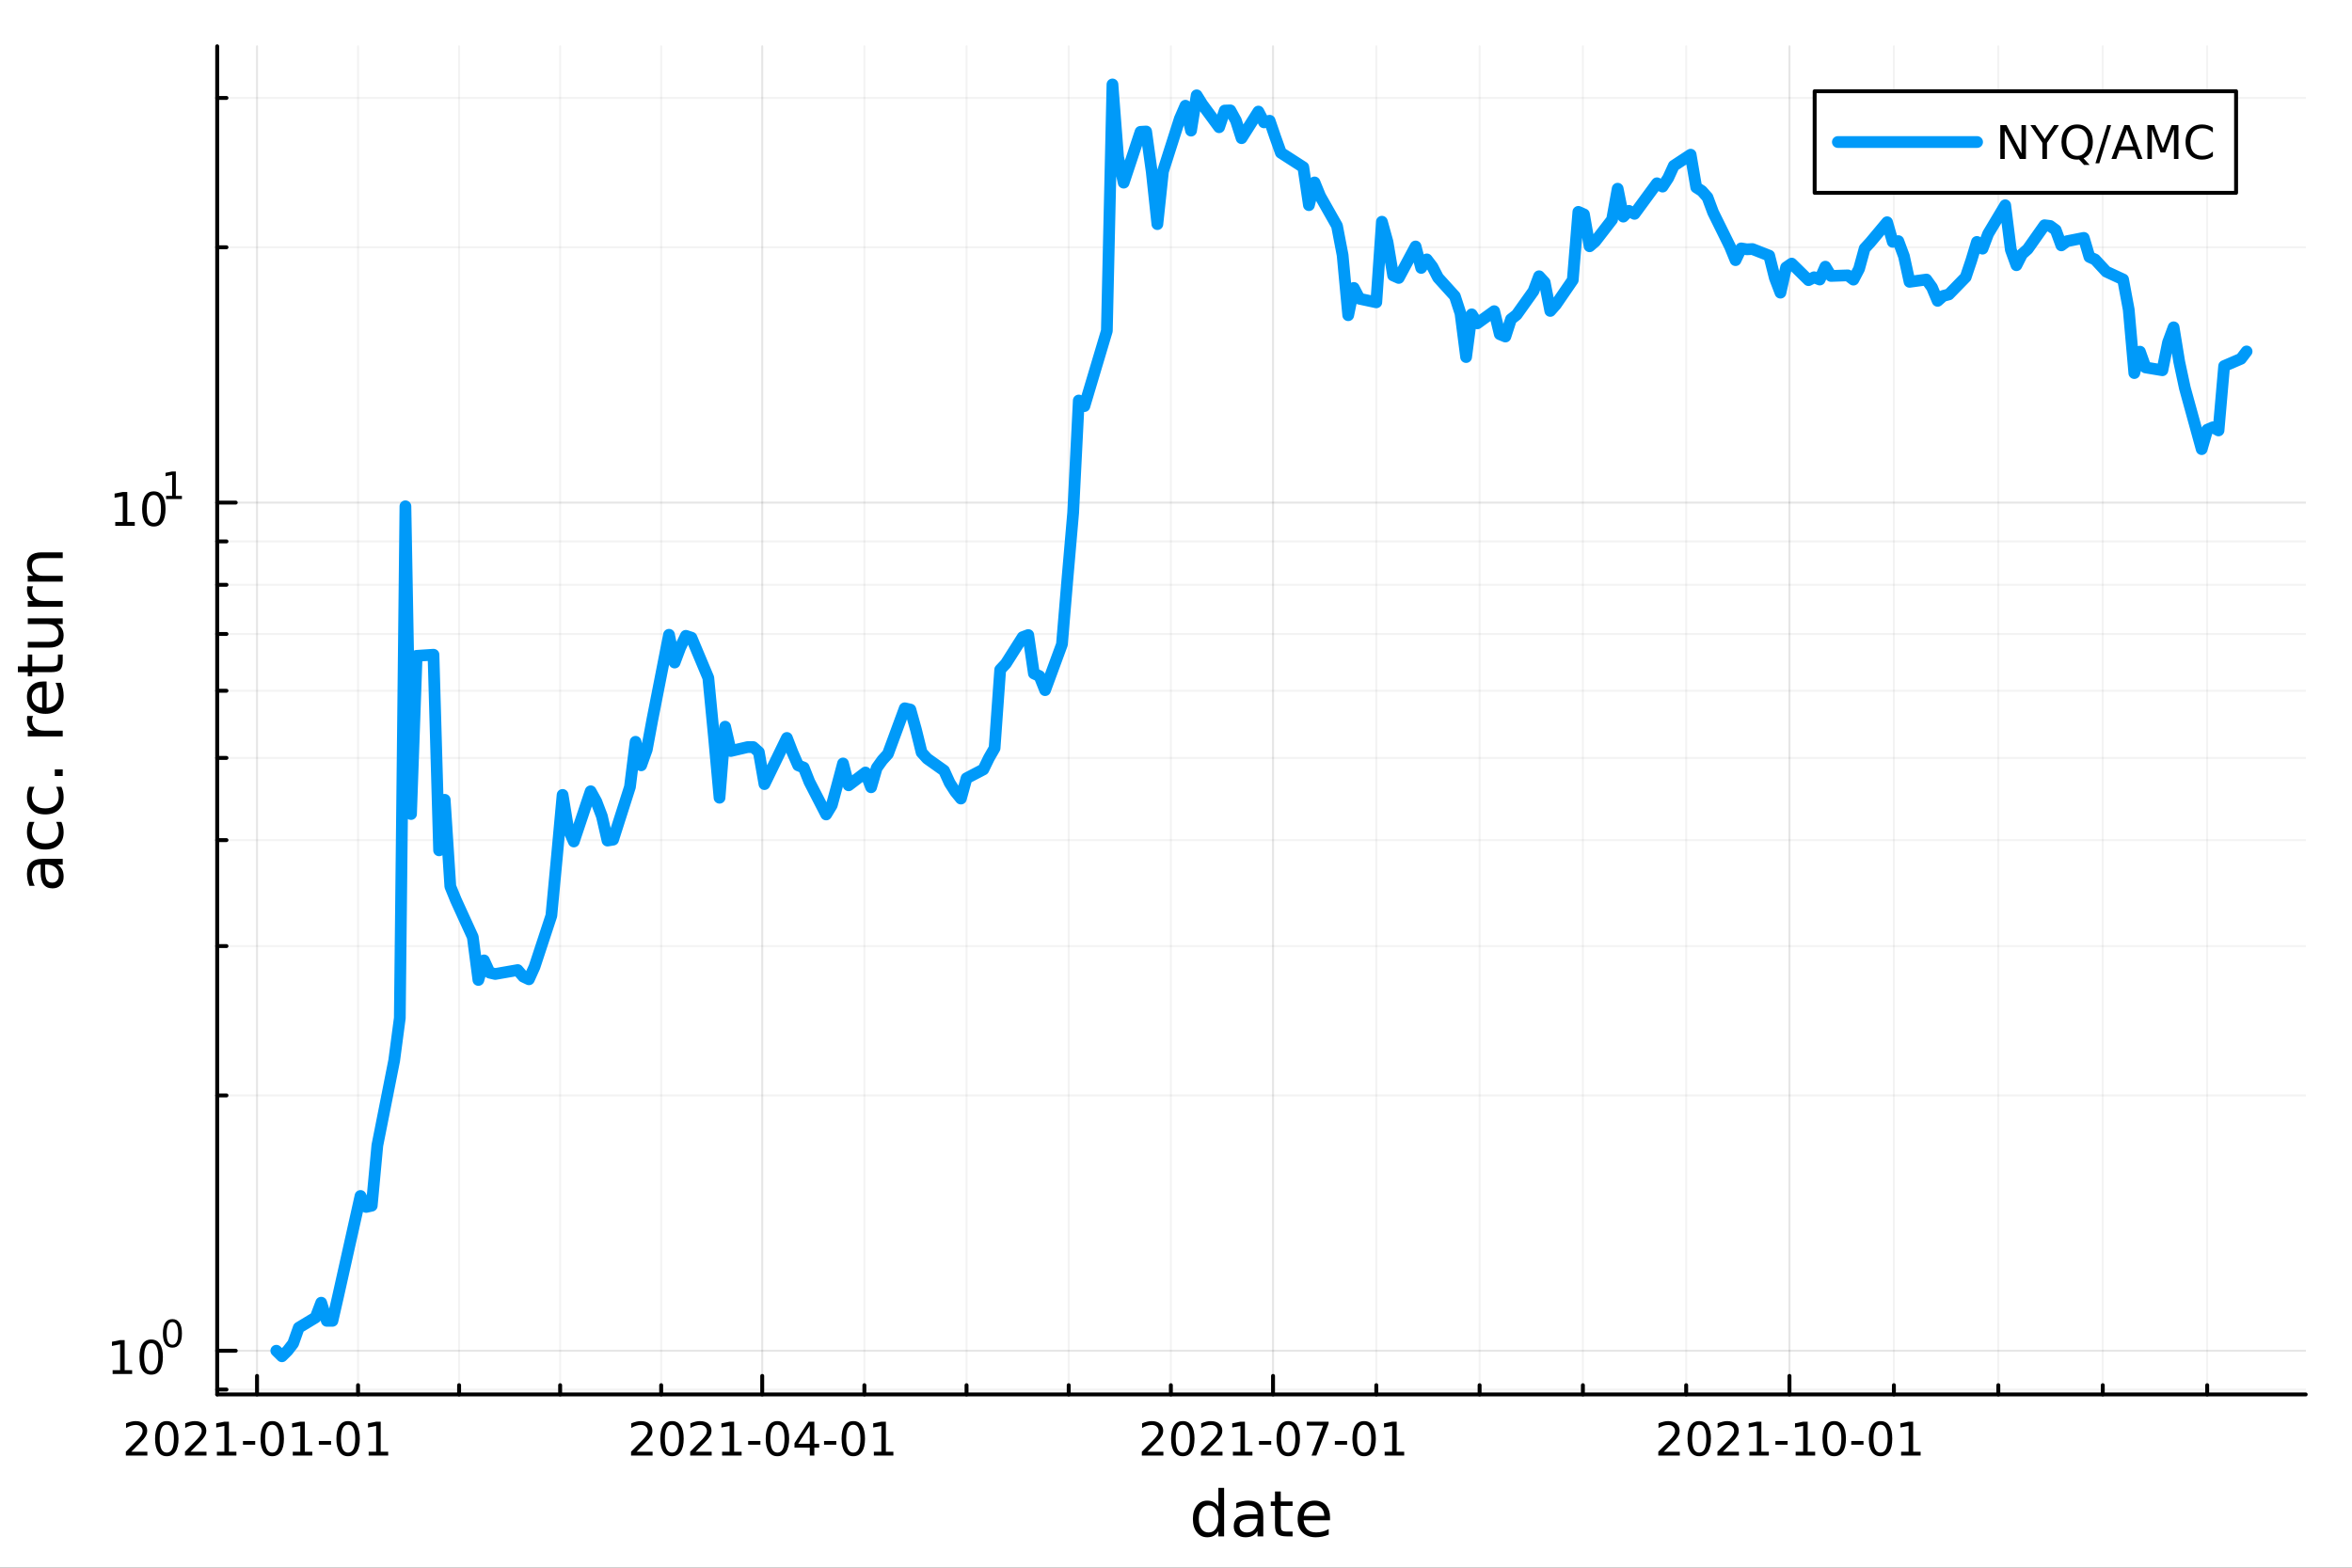 <?xml version="1.0" encoding="utf-8"?>
<svg xmlns="http://www.w3.org/2000/svg" xmlns:xlink="http://www.w3.org/1999/xlink" width="600" height="400" viewBox="0 0 2400 1600">
<rect x="0" y="0" width="2400" height="1600" fill="#333333" stroke="none"/>
<defs>
  <clipPath id="clip150">
    <rect x="0" y="0" width="2400" height="1600"/>
  </clipPath>
</defs>
<path clip-path="url(#clip150)" d="M0 1600 L2400 1600 L2400 0 L0 0  Z" fill="#ffffff" fill-rule="evenodd" fill-opacity="1"/>
<defs>
  <clipPath id="clip151">
    <rect x="480" y="0" width="1681" height="1600"/>
  </clipPath>
</defs>
<path clip-path="url(#clip150)" d="M221.637 1423.18 L2352.76 1423.18 L2352.76 47.244 L221.637 47.244  Z" fill="#ffffff" fill-rule="evenodd" fill-opacity="1"/>
<defs>
  <clipPath id="clip152">
    <rect x="221" y="47" width="2132" height="1377"/>
  </clipPath>
</defs>
<polyline clip-path="url(#clip152)" style="stroke:#000000; stroke-linecap:round; stroke-linejoin:round; stroke-width:2; stroke-opacity:0.1; fill:none" points="262.262,1423.18 262.262,47.244 "/>
<polyline clip-path="url(#clip152)" style="stroke:#000000; stroke-linecap:round; stroke-linejoin:round; stroke-width:2; stroke-opacity:0.1; fill:none" points="777.772,1423.18 777.772,47.244 "/>
<polyline clip-path="url(#clip152)" style="stroke:#000000; stroke-linecap:round; stroke-linejoin:round; stroke-width:2; stroke-opacity:0.1; fill:none" points="1299.01,1423.18 1299.01,47.244 "/>
<polyline clip-path="url(#clip152)" style="stroke:#000000; stroke-linecap:round; stroke-linejoin:round; stroke-width:2; stroke-opacity:0.1; fill:none" points="1825.98,1423.18 1825.98,47.244 "/>
<polyline clip-path="url(#clip152)" style="stroke:#000000; stroke-linecap:round; stroke-linejoin:round; stroke-width:2; stroke-opacity:0.05; fill:none" points="365.364,1423.18 365.364,47.244 "/>
<polyline clip-path="url(#clip152)" style="stroke:#000000; stroke-linecap:round; stroke-linejoin:round; stroke-width:2; stroke-opacity:0.05; fill:none" points="468.466,1423.18 468.466,47.244 "/>
<polyline clip-path="url(#clip152)" style="stroke:#000000; stroke-linecap:round; stroke-linejoin:round; stroke-width:2; stroke-opacity:0.05; fill:none" points="571.568,1423.18 571.568,47.244 "/>
<polyline clip-path="url(#clip152)" style="stroke:#000000; stroke-linecap:round; stroke-linejoin:round; stroke-width:2; stroke-opacity:0.05; fill:none" points="674.67,1423.18 674.67,47.244 "/>
<polyline clip-path="url(#clip152)" style="stroke:#000000; stroke-linecap:round; stroke-linejoin:round; stroke-width:2; stroke-opacity:0.05; fill:none" points="882.02,1423.18 882.02,47.244 "/>
<polyline clip-path="url(#clip152)" style="stroke:#000000; stroke-linecap:round; stroke-linejoin:round; stroke-width:2; stroke-opacity:0.05; fill:none" points="986.267,1423.18 986.267,47.244 "/>
<polyline clip-path="url(#clip152)" style="stroke:#000000; stroke-linecap:round; stroke-linejoin:round; stroke-width:2; stroke-opacity:0.05; fill:none" points="1090.52,1423.18 1090.52,47.244 "/>
<polyline clip-path="url(#clip152)" style="stroke:#000000; stroke-linecap:round; stroke-linejoin:round; stroke-width:2; stroke-opacity:0.05; fill:none" points="1194.76,1423.18 1194.76,47.244 "/>
<polyline clip-path="url(#clip152)" style="stroke:#000000; stroke-linecap:round; stroke-linejoin:round; stroke-width:2; stroke-opacity:0.05; fill:none" points="1404.4,1423.18 1404.4,47.244 "/>
<polyline clip-path="url(#clip152)" style="stroke:#000000; stroke-linecap:round; stroke-linejoin:round; stroke-width:2; stroke-opacity:0.05; fill:none" points="1509.8,1423.18 1509.8,47.244 "/>
<polyline clip-path="url(#clip152)" style="stroke:#000000; stroke-linecap:round; stroke-linejoin:round; stroke-width:2; stroke-opacity:0.05; fill:none" points="1615.19,1423.18 1615.19,47.244 "/>
<polyline clip-path="url(#clip152)" style="stroke:#000000; stroke-linecap:round; stroke-linejoin:round; stroke-width:2; stroke-opacity:0.05; fill:none" points="1720.58,1423.18 1720.58,47.244 "/>
<polyline clip-path="url(#clip152)" style="stroke:#000000; stroke-linecap:round; stroke-linejoin:round; stroke-width:2; stroke-opacity:0.05; fill:none" points="1932.54,1423.18 1932.54,47.244 "/>
<polyline clip-path="url(#clip152)" style="stroke:#000000; stroke-linecap:round; stroke-linejoin:round; stroke-width:2; stroke-opacity:0.05; fill:none" points="2039.1,1423.18 2039.1,47.244 "/>
<polyline clip-path="url(#clip152)" style="stroke:#000000; stroke-linecap:round; stroke-linejoin:round; stroke-width:2; stroke-opacity:0.05; fill:none" points="2145.67,1423.18 2145.67,47.244 "/>
<polyline clip-path="url(#clip152)" style="stroke:#000000; stroke-linecap:round; stroke-linejoin:round; stroke-width:2; stroke-opacity:0.05; fill:none" points="2252.23,1423.18 2252.23,47.244 "/>
<polyline clip-path="url(#clip150)" style="stroke:#000000; stroke-linecap:round; stroke-linejoin:round; stroke-width:4; stroke-opacity:1; fill:none" points="221.637,1423.18 2352.76,1423.18 "/>
<polyline clip-path="url(#clip150)" style="stroke:#000000; stroke-linecap:round; stroke-linejoin:round; stroke-width:4; stroke-opacity:1; fill:none" points="262.262,1423.18 262.262,1404.28 "/>
<polyline clip-path="url(#clip150)" style="stroke:#000000; stroke-linecap:round; stroke-linejoin:round; stroke-width:4; stroke-opacity:1; fill:none" points="777.772,1423.18 777.772,1404.28 "/>
<polyline clip-path="url(#clip150)" style="stroke:#000000; stroke-linecap:round; stroke-linejoin:round; stroke-width:4; stroke-opacity:1; fill:none" points="1299.01,1423.18 1299.01,1404.28 "/>
<polyline clip-path="url(#clip150)" style="stroke:#000000; stroke-linecap:round; stroke-linejoin:round; stroke-width:4; stroke-opacity:1; fill:none" points="1825.98,1423.18 1825.98,1404.28 "/>
<polyline clip-path="url(#clip150)" style="stroke:#000000; stroke-linecap:round; stroke-linejoin:round; stroke-width:4; stroke-opacity:1; fill:none" points="365.364,1423.18 365.364,1413.73 "/>
<polyline clip-path="url(#clip150)" style="stroke:#000000; stroke-linecap:round; stroke-linejoin:round; stroke-width:4; stroke-opacity:1; fill:none" points="468.466,1423.18 468.466,1413.73 "/>
<polyline clip-path="url(#clip150)" style="stroke:#000000; stroke-linecap:round; stroke-linejoin:round; stroke-width:4; stroke-opacity:1; fill:none" points="571.568,1423.18 571.568,1413.73 "/>
<polyline clip-path="url(#clip150)" style="stroke:#000000; stroke-linecap:round; stroke-linejoin:round; stroke-width:4; stroke-opacity:1; fill:none" points="674.67,1423.18 674.67,1413.73 "/>
<polyline clip-path="url(#clip150)" style="stroke:#000000; stroke-linecap:round; stroke-linejoin:round; stroke-width:4; stroke-opacity:1; fill:none" points="882.02,1423.18 882.02,1413.73 "/>
<polyline clip-path="url(#clip150)" style="stroke:#000000; stroke-linecap:round; stroke-linejoin:round; stroke-width:4; stroke-opacity:1; fill:none" points="986.267,1423.18 986.267,1413.73 "/>
<polyline clip-path="url(#clip150)" style="stroke:#000000; stroke-linecap:round; stroke-linejoin:round; stroke-width:4; stroke-opacity:1; fill:none" points="1090.52,1423.18 1090.52,1413.73 "/>
<polyline clip-path="url(#clip150)" style="stroke:#000000; stroke-linecap:round; stroke-linejoin:round; stroke-width:4; stroke-opacity:1; fill:none" points="1194.76,1423.18 1194.76,1413.73 "/>
<polyline clip-path="url(#clip150)" style="stroke:#000000; stroke-linecap:round; stroke-linejoin:round; stroke-width:4; stroke-opacity:1; fill:none" points="1404.4,1423.18 1404.4,1413.73 "/>
<polyline clip-path="url(#clip150)" style="stroke:#000000; stroke-linecap:round; stroke-linejoin:round; stroke-width:4; stroke-opacity:1; fill:none" points="1509.8,1423.18 1509.8,1413.73 "/>
<polyline clip-path="url(#clip150)" style="stroke:#000000; stroke-linecap:round; stroke-linejoin:round; stroke-width:4; stroke-opacity:1; fill:none" points="1615.19,1423.18 1615.19,1413.73 "/>
<polyline clip-path="url(#clip150)" style="stroke:#000000; stroke-linecap:round; stroke-linejoin:round; stroke-width:4; stroke-opacity:1; fill:none" points="1720.58,1423.18 1720.58,1413.73 "/>
<polyline clip-path="url(#clip150)" style="stroke:#000000; stroke-linecap:round; stroke-linejoin:round; stroke-width:4; stroke-opacity:1; fill:none" points="1932.54,1423.18 1932.54,1413.73 "/>
<polyline clip-path="url(#clip150)" style="stroke:#000000; stroke-linecap:round; stroke-linejoin:round; stroke-width:4; stroke-opacity:1; fill:none" points="2039.1,1423.18 2039.1,1413.73 "/>
<polyline clip-path="url(#clip150)" style="stroke:#000000; stroke-linecap:round; stroke-linejoin:round; stroke-width:4; stroke-opacity:1; fill:none" points="2145.67,1423.18 2145.67,1413.73 "/>
<polyline clip-path="url(#clip150)" style="stroke:#000000; stroke-linecap:round; stroke-linejoin:round; stroke-width:4; stroke-opacity:1; fill:none" points="2252.23,1423.18 2252.23,1413.73 "/>
<path clip-path="url(#clip150)" d="M134.057 1481.64 L150.376 1481.64 L150.376 1485.58 L128.432 1485.58 L128.432 1481.64 Q131.094 1478.89 135.677 1474.26 Q140.284 1469.61 141.464 1468.27 Q143.71 1465.74 144.589 1464.01 Q145.492 1462.25 145.492 1460.56 Q145.492 1457.8 143.548 1456.07 Q141.626 1454.33 138.524 1454.33 Q136.325 1454.33 133.872 1455.09 Q131.441 1455.86 128.663 1457.41 L128.663 1452.69 Q131.487 1451.55 133.941 1450.97 Q136.395 1450.39 138.432 1450.39 Q143.802 1450.39 146.997 1453.08 Q150.191 1455.77 150.191 1460.26 Q150.191 1462.39 149.381 1464.31 Q148.594 1466.2 146.487 1468.8 Q145.909 1469.47 142.807 1472.69 Q139.705 1475.88 134.057 1481.64 Z" fill="#000000" fill-rule="nonzero" fill-opacity="1" /><path clip-path="url(#clip150)" d="M170.191 1454.1 Q166.58 1454.1 164.751 1457.66 Q162.946 1461.2 162.946 1468.33 Q162.946 1475.44 164.751 1479.01 Q166.58 1482.55 170.191 1482.55 Q173.825 1482.55 175.631 1479.01 Q177.459 1475.44 177.459 1468.33 Q177.459 1461.2 175.631 1457.66 Q173.825 1454.1 170.191 1454.1 M170.191 1450.39 Q176.001 1450.39 179.057 1455 Q182.135 1459.58 182.135 1468.33 Q182.135 1477.06 179.057 1481.67 Q176.001 1486.25 170.191 1486.25 Q164.381 1486.25 161.302 1481.67 Q158.247 1477.06 158.247 1468.33 Q158.247 1459.58 161.302 1455 Q164.381 1450.39 170.191 1450.39 Z" fill="#000000" fill-rule="nonzero" fill-opacity="1" /><path clip-path="url(#clip150)" d="M194.381 1481.64 L210.7 1481.64 L210.7 1485.58 L188.756 1485.58 L188.756 1481.64 Q191.418 1478.89 196.001 1474.26 Q200.607 1469.61 201.788 1468.27 Q204.033 1465.74 204.913 1464.01 Q205.816 1462.25 205.816 1460.56 Q205.816 1457.8 203.871 1456.07 Q201.95 1454.33 198.848 1454.33 Q196.649 1454.33 194.195 1455.09 Q191.765 1455.86 188.987 1457.41 L188.987 1452.69 Q191.811 1451.55 194.265 1450.97 Q196.719 1450.39 198.756 1450.39 Q204.126 1450.39 207.32 1453.08 Q210.515 1455.77 210.515 1460.26 Q210.515 1462.39 209.705 1464.31 Q208.918 1466.2 206.811 1468.8 Q206.232 1469.47 203.131 1472.69 Q200.029 1475.88 194.381 1481.64 Z" fill="#000000" fill-rule="nonzero" fill-opacity="1" /><path clip-path="url(#clip150)" d="M221.325 1481.64 L228.964 1481.64 L228.964 1455.28 L220.654 1456.95 L220.654 1452.69 L228.917 1451.02 L233.593 1451.02 L233.593 1481.64 L241.232 1481.64 L241.232 1485.58 L221.325 1485.58 L221.325 1481.64 Z" fill="#000000" fill-rule="nonzero" fill-opacity="1" /><path clip-path="url(#clip150)" d="M247.922 1470.7 L260.399 1470.7 L260.399 1474.49 L247.922 1474.49 L247.922 1470.7 Z" fill="#000000" fill-rule="nonzero" fill-opacity="1" /><path clip-path="url(#clip150)" d="M277.783 1454.1 Q274.172 1454.1 272.343 1457.66 Q270.538 1461.2 270.538 1468.33 Q270.538 1475.44 272.343 1479.01 Q274.172 1482.55 277.783 1482.55 Q281.417 1482.55 283.223 1479.01 Q285.051 1475.44 285.051 1468.33 Q285.051 1461.2 283.223 1457.66 Q281.417 1454.1 277.783 1454.1 M277.783 1450.39 Q283.593 1450.39 286.649 1455 Q289.727 1459.58 289.727 1468.33 Q289.727 1477.06 286.649 1481.67 Q283.593 1486.25 277.783 1486.25 Q271.973 1486.25 268.894 1481.67 Q265.839 1477.06 265.839 1468.33 Q265.839 1459.58 268.894 1455 Q271.973 1450.39 277.783 1450.39 Z" fill="#000000" fill-rule="nonzero" fill-opacity="1" /><path clip-path="url(#clip150)" d="M298.755 1481.64 L306.394 1481.64 L306.394 1455.28 L298.084 1456.95 L298.084 1452.69 L306.348 1451.02 L311.023 1451.02 L311.023 1481.64 L318.662 1481.64 L318.662 1485.58 L298.755 1485.58 L298.755 1481.64 Z" fill="#000000" fill-rule="nonzero" fill-opacity="1" /><path clip-path="url(#clip150)" d="M325.352 1470.7 L337.829 1470.7 L337.829 1474.49 L325.352 1474.49 L325.352 1470.7 Z" fill="#000000" fill-rule="nonzero" fill-opacity="1" /><path clip-path="url(#clip150)" d="M355.213 1454.1 Q351.602 1454.1 349.773 1457.66 Q347.968 1461.2 347.968 1468.33 Q347.968 1475.44 349.773 1479.01 Q351.602 1482.55 355.213 1482.55 Q358.847 1482.55 360.653 1479.01 Q362.482 1475.44 362.482 1468.33 Q362.482 1461.2 360.653 1457.66 Q358.847 1454.1 355.213 1454.1 M355.213 1450.39 Q361.023 1450.39 364.079 1455 Q367.157 1459.58 367.157 1468.33 Q367.157 1477.06 364.079 1481.67 Q361.023 1486.25 355.213 1486.25 Q349.403 1486.25 346.324 1481.67 Q343.269 1477.06 343.269 1468.33 Q343.269 1459.58 346.324 1455 Q349.403 1450.39 355.213 1450.39 Z" fill="#000000" fill-rule="nonzero" fill-opacity="1" /><path clip-path="url(#clip150)" d="M376.185 1481.64 L383.824 1481.64 L383.824 1455.28 L375.514 1456.95 L375.514 1452.69 L383.778 1451.02 L388.454 1451.02 L388.454 1481.64 L396.092 1481.64 L396.092 1485.58 L376.185 1485.58 L376.185 1481.64 Z" fill="#000000" fill-rule="nonzero" fill-opacity="1" /><path clip-path="url(#clip150)" d="M649.567 1481.64 L665.886 1481.64 L665.886 1485.58 L643.942 1485.58 L643.942 1481.64 Q646.604 1478.89 651.187 1474.26 Q655.794 1469.61 656.974 1468.27 Q659.22 1465.74 660.099 1464.01 Q661.002 1462.25 661.002 1460.56 Q661.002 1457.8 659.058 1456.07 Q657.136 1454.33 654.035 1454.33 Q651.835 1454.33 649.382 1455.09 Q646.951 1455.86 644.173 1457.41 L644.173 1452.69 Q646.998 1451.55 649.451 1450.97 Q651.905 1450.39 653.942 1450.39 Q659.312 1450.39 662.507 1453.08 Q665.701 1455.77 665.701 1460.26 Q665.701 1462.39 664.891 1464.31 Q664.104 1466.2 661.997 1468.8 Q661.419 1469.47 658.317 1472.69 Q655.215 1475.88 649.567 1481.64 Z" fill="#000000" fill-rule="nonzero" fill-opacity="1" /><path clip-path="url(#clip150)" d="M685.701 1454.1 Q682.09 1454.1 680.261 1457.66 Q678.456 1461.2 678.456 1468.33 Q678.456 1475.44 680.261 1479.01 Q682.09 1482.55 685.701 1482.55 Q689.335 1482.55 691.141 1479.01 Q692.969 1475.44 692.969 1468.33 Q692.969 1461.2 691.141 1457.66 Q689.335 1454.1 685.701 1454.1 M685.701 1450.39 Q691.511 1450.39 694.567 1455 Q697.645 1459.58 697.645 1468.33 Q697.645 1477.06 694.567 1481.67 Q691.511 1486.25 685.701 1486.25 Q679.891 1486.25 676.812 1481.67 Q673.757 1477.06 673.757 1468.33 Q673.757 1459.58 676.812 1455 Q679.891 1450.39 685.701 1450.39 Z" fill="#000000" fill-rule="nonzero" fill-opacity="1" /><path clip-path="url(#clip150)" d="M709.891 1481.64 L726.21 1481.64 L726.21 1485.58 L704.266 1485.58 L704.266 1481.64 Q706.928 1478.89 711.511 1474.26 Q716.118 1469.61 717.298 1468.27 Q719.543 1465.74 720.423 1464.01 Q721.326 1462.25 721.326 1460.56 Q721.326 1457.8 719.381 1456.07 Q717.46 1454.33 714.358 1454.33 Q712.159 1454.33 709.706 1455.09 Q707.275 1455.86 704.497 1457.41 L704.497 1452.69 Q707.321 1451.55 709.775 1450.97 Q712.229 1450.39 714.266 1450.39 Q719.636 1450.39 722.83 1453.08 Q726.025 1455.77 726.025 1460.26 Q726.025 1462.39 725.215 1464.31 Q724.428 1466.2 722.321 1468.8 Q721.742 1469.47 718.641 1472.69 Q715.539 1475.88 709.891 1481.64 Z" fill="#000000" fill-rule="nonzero" fill-opacity="1" /><path clip-path="url(#clip150)" d="M736.835 1481.64 L744.474 1481.64 L744.474 1455.28 L736.164 1456.95 L736.164 1452.69 L744.428 1451.02 L749.103 1451.02 L749.103 1481.64 L756.742 1481.64 L756.742 1485.58 L736.835 1485.58 L736.835 1481.64 Z" fill="#000000" fill-rule="nonzero" fill-opacity="1" /><path clip-path="url(#clip150)" d="M763.432 1470.7 L775.909 1470.7 L775.909 1474.49 L763.432 1474.49 L763.432 1470.7 Z" fill="#000000" fill-rule="nonzero" fill-opacity="1" /><path clip-path="url(#clip150)" d="M793.293 1454.1 Q789.682 1454.1 787.853 1457.66 Q786.048 1461.2 786.048 1468.33 Q786.048 1475.44 787.853 1479.01 Q789.682 1482.55 793.293 1482.55 Q796.927 1482.55 798.733 1479.01 Q800.561 1475.44 800.561 1468.33 Q800.561 1461.2 798.733 1457.66 Q796.927 1454.1 793.293 1454.1 M793.293 1450.39 Q799.103 1450.39 802.159 1455 Q805.237 1459.58 805.237 1468.33 Q805.237 1477.06 802.159 1481.67 Q799.103 1486.25 793.293 1486.25 Q787.483 1486.25 784.404 1481.67 Q781.349 1477.06 781.349 1468.33 Q781.349 1459.58 784.404 1455 Q787.483 1450.39 793.293 1450.39 Z" fill="#000000" fill-rule="nonzero" fill-opacity="1" /><path clip-path="url(#clip150)" d="M826.302 1455.09 L814.497 1473.54 L826.302 1473.54 L826.302 1455.09 M825.075 1451.02 L830.955 1451.02 L830.955 1473.54 L835.885 1473.54 L835.885 1477.43 L830.955 1477.43 L830.955 1485.58 L826.302 1485.58 L826.302 1477.43 L810.7 1477.43 L810.7 1472.92 L825.075 1451.02 Z" fill="#000000" fill-rule="nonzero" fill-opacity="1" /><path clip-path="url(#clip150)" d="M840.862 1470.7 L853.339 1470.7 L853.339 1474.49 L840.862 1474.49 L840.862 1470.7 Z" fill="#000000" fill-rule="nonzero" fill-opacity="1" /><path clip-path="url(#clip150)" d="M870.723 1454.1 Q867.112 1454.1 865.283 1457.66 Q863.478 1461.2 863.478 1468.33 Q863.478 1475.44 865.283 1479.01 Q867.112 1482.55 870.723 1482.55 Q874.357 1482.55 876.163 1479.01 Q877.992 1475.44 877.992 1468.33 Q877.992 1461.2 876.163 1457.66 Q874.357 1454.1 870.723 1454.1 M870.723 1450.39 Q876.533 1450.39 879.589 1455 Q882.668 1459.58 882.668 1468.33 Q882.668 1477.06 879.589 1481.67 Q876.533 1486.25 870.723 1486.25 Q864.913 1486.25 861.834 1481.67 Q858.779 1477.06 858.779 1468.33 Q858.779 1459.58 861.834 1455 Q864.913 1450.39 870.723 1450.39 Z" fill="#000000" fill-rule="nonzero" fill-opacity="1" /><path clip-path="url(#clip150)" d="M891.695 1481.64 L899.334 1481.64 L899.334 1455.28 L891.024 1456.95 L891.024 1452.69 L899.288 1451.02 L903.964 1451.02 L903.964 1481.64 L911.603 1481.64 L911.603 1485.58 L891.695 1485.58 L891.695 1481.64 Z" fill="#000000" fill-rule="nonzero" fill-opacity="1" /><path clip-path="url(#clip150)" d="M1170.8 1481.64 L1187.12 1481.64 L1187.12 1485.58 L1165.18 1485.58 L1165.18 1481.64 Q1167.84 1478.89 1172.43 1474.26 Q1177.03 1469.61 1178.21 1468.27 Q1180.46 1465.74 1181.34 1464.01 Q1182.24 1462.25 1182.24 1460.56 Q1182.24 1457.8 1180.3 1456.07 Q1178.37 1454.33 1175.27 1454.33 Q1173.07 1454.33 1170.62 1455.09 Q1168.19 1455.86 1165.41 1457.41 L1165.41 1452.69 Q1168.24 1451.55 1170.69 1450.97 Q1173.14 1450.39 1175.18 1450.39 Q1180.55 1450.39 1183.74 1453.08 Q1186.94 1455.77 1186.94 1460.26 Q1186.94 1462.39 1186.13 1464.31 Q1185.34 1466.2 1183.24 1468.8 Q1182.66 1469.47 1179.55 1472.69 Q1176.45 1475.88 1170.8 1481.64 Z" fill="#000000" fill-rule="nonzero" fill-opacity="1" /><path clip-path="url(#clip150)" d="M1206.94 1454.1 Q1203.33 1454.1 1201.5 1457.66 Q1199.69 1461.2 1199.69 1468.33 Q1199.69 1475.44 1201.5 1479.01 Q1203.33 1482.55 1206.94 1482.55 Q1210.57 1482.55 1212.38 1479.01 Q1214.21 1475.44 1214.21 1468.33 Q1214.21 1461.2 1212.38 1457.66 Q1210.57 1454.1 1206.94 1454.1 M1206.94 1450.39 Q1212.75 1450.39 1215.8 1455 Q1218.88 1459.58 1218.88 1468.33 Q1218.88 1477.06 1215.8 1481.67 Q1212.75 1486.25 1206.94 1486.25 Q1201.13 1486.25 1198.05 1481.67 Q1194.99 1477.06 1194.99 1468.33 Q1194.99 1459.58 1198.05 1455 Q1201.13 1450.39 1206.94 1450.39 Z" fill="#000000" fill-rule="nonzero" fill-opacity="1" /><path clip-path="url(#clip150)" d="M1231.13 1481.64 L1247.45 1481.64 L1247.45 1485.58 L1225.5 1485.58 L1225.5 1481.64 Q1228.17 1478.89 1232.75 1474.26 Q1237.36 1469.61 1238.54 1468.27 Q1240.78 1465.74 1241.66 1464.01 Q1242.56 1462.25 1242.56 1460.56 Q1242.56 1457.8 1240.62 1456.07 Q1238.7 1454.33 1235.6 1454.33 Q1233.4 1454.33 1230.94 1455.09 Q1228.51 1455.86 1225.74 1457.41 L1225.74 1452.69 Q1228.56 1451.55 1231.01 1450.97 Q1233.47 1450.39 1235.5 1450.39 Q1240.87 1450.39 1244.07 1453.08 Q1247.26 1455.77 1247.26 1460.26 Q1247.26 1462.39 1246.45 1464.31 Q1245.67 1466.2 1243.56 1468.8 Q1242.98 1469.47 1239.88 1472.69 Q1236.78 1475.88 1231.13 1481.64 Z" fill="#000000" fill-rule="nonzero" fill-opacity="1" /><path clip-path="url(#clip150)" d="M1258.07 1481.64 L1265.71 1481.64 L1265.71 1455.28 L1257.4 1456.95 L1257.4 1452.69 L1265.67 1451.02 L1270.34 1451.02 L1270.34 1481.64 L1277.98 1481.64 L1277.98 1485.58 L1258.07 1485.58 L1258.07 1481.64 Z" fill="#000000" fill-rule="nonzero" fill-opacity="1" /><path clip-path="url(#clip150)" d="M1284.67 1470.7 L1297.15 1470.7 L1297.15 1474.49 L1284.67 1474.49 L1284.67 1470.7 Z" fill="#000000" fill-rule="nonzero" fill-opacity="1" /><path clip-path="url(#clip150)" d="M1314.53 1454.1 Q1310.92 1454.1 1309.09 1457.66 Q1307.29 1461.2 1307.29 1468.33 Q1307.29 1475.44 1309.09 1479.01 Q1310.92 1482.55 1314.53 1482.55 Q1318.17 1482.55 1319.97 1479.01 Q1321.8 1475.44 1321.8 1468.33 Q1321.8 1461.2 1319.97 1457.66 Q1318.17 1454.1 1314.53 1454.1 M1314.53 1450.39 Q1320.34 1450.39 1323.4 1455 Q1326.48 1459.58 1326.48 1468.33 Q1326.48 1477.06 1323.4 1481.67 Q1320.34 1486.25 1314.53 1486.25 Q1308.72 1486.25 1305.64 1481.67 Q1302.59 1477.06 1302.59 1468.33 Q1302.59 1459.58 1305.64 1455 Q1308.72 1450.39 1314.53 1450.39 Z" fill="#000000" fill-rule="nonzero" fill-opacity="1" /><path clip-path="url(#clip150)" d="M1333.51 1451.02 L1355.73 1451.02 L1355.73 1453.01 L1343.19 1485.58 L1338.3 1485.58 L1350.11 1454.96 L1333.51 1454.96 L1333.51 1451.02 Z" fill="#000000" fill-rule="nonzero" fill-opacity="1" /><path clip-path="url(#clip150)" d="M1362.1 1470.7 L1374.58 1470.7 L1374.58 1474.49 L1362.1 1474.49 L1362.1 1470.7 Z" fill="#000000" fill-rule="nonzero" fill-opacity="1" /><path clip-path="url(#clip150)" d="M1391.96 1454.1 Q1388.35 1454.1 1386.52 1457.66 Q1384.72 1461.2 1384.72 1468.33 Q1384.72 1475.44 1386.52 1479.01 Q1388.35 1482.55 1391.96 1482.55 Q1395.6 1482.55 1397.4 1479.01 Q1399.23 1475.44 1399.23 1468.33 Q1399.23 1461.2 1397.4 1457.66 Q1395.6 1454.1 1391.96 1454.1 M1391.96 1450.39 Q1397.77 1450.39 1400.83 1455 Q1403.91 1459.58 1403.91 1468.33 Q1403.91 1477.06 1400.83 1481.67 Q1397.77 1486.25 1391.96 1486.25 Q1386.15 1486.25 1383.07 1481.67 Q1380.02 1477.06 1380.02 1468.33 Q1380.02 1459.58 1383.07 1455 Q1386.15 1450.39 1391.96 1450.39 Z" fill="#000000" fill-rule="nonzero" fill-opacity="1" /><path clip-path="url(#clip150)" d="M1412.93 1481.64 L1420.57 1481.64 L1420.57 1455.28 L1412.26 1456.95 L1412.26 1452.69 L1420.53 1451.02 L1425.2 1451.02 L1425.2 1481.64 L1432.84 1481.64 L1432.84 1485.58 L1412.93 1485.58 L1412.93 1481.64 Z" fill="#000000" fill-rule="nonzero" fill-opacity="1" /><path clip-path="url(#clip150)" d="M1697.77 1481.64 L1714.09 1481.64 L1714.09 1485.58 L1692.15 1485.58 L1692.15 1481.64 Q1694.81 1478.89 1699.39 1474.26 Q1704 1469.61 1705.18 1468.27 Q1707.42 1465.74 1708.3 1464.01 Q1709.21 1462.25 1709.21 1460.56 Q1709.21 1457.8 1707.26 1456.07 Q1705.34 1454.33 1702.24 1454.33 Q1700.04 1454.33 1697.59 1455.09 Q1695.16 1455.86 1692.38 1457.41 L1692.38 1452.69 Q1695.2 1451.55 1697.66 1450.97 Q1700.11 1450.39 1702.15 1450.39 Q1707.52 1450.39 1710.71 1453.08 Q1713.91 1455.77 1713.91 1460.26 Q1713.91 1462.39 1713.09 1464.31 Q1712.31 1466.2 1710.2 1468.8 Q1709.62 1469.47 1706.52 1472.69 Q1703.42 1475.88 1697.77 1481.64 Z" fill="#000000" fill-rule="nonzero" fill-opacity="1" /><path clip-path="url(#clip150)" d="M1733.9 1454.1 Q1730.29 1454.1 1728.47 1457.66 Q1726.66 1461.2 1726.66 1468.33 Q1726.66 1475.44 1728.47 1479.01 Q1730.29 1482.55 1733.9 1482.55 Q1737.54 1482.55 1739.34 1479.01 Q1741.17 1475.44 1741.17 1468.33 Q1741.17 1461.2 1739.34 1457.66 Q1737.54 1454.1 1733.9 1454.1 M1733.9 1450.39 Q1739.72 1450.39 1742.77 1455 Q1745.85 1459.58 1745.85 1468.33 Q1745.85 1477.06 1742.77 1481.67 Q1739.72 1486.25 1733.9 1486.25 Q1728.09 1486.25 1725.02 1481.67 Q1721.96 1477.06 1721.96 1468.33 Q1721.96 1459.58 1725.02 1455 Q1728.09 1450.39 1733.9 1450.39 Z" fill="#000000" fill-rule="nonzero" fill-opacity="1" /><path clip-path="url(#clip150)" d="M1758.09 1481.64 L1774.41 1481.64 L1774.41 1485.58 L1752.47 1485.58 L1752.47 1481.64 Q1755.13 1478.89 1759.71 1474.26 Q1764.32 1469.61 1765.5 1468.27 Q1767.75 1465.74 1768.63 1464.01 Q1769.53 1462.25 1769.53 1460.56 Q1769.53 1457.8 1767.59 1456.07 Q1765.66 1454.33 1762.56 1454.33 Q1760.36 1454.33 1757.91 1455.09 Q1755.48 1455.86 1752.7 1457.41 L1752.7 1452.69 Q1755.53 1451.55 1757.98 1450.97 Q1760.43 1450.39 1762.47 1450.39 Q1767.84 1450.39 1771.03 1453.08 Q1774.23 1455.77 1774.23 1460.26 Q1774.23 1462.39 1773.42 1464.31 Q1772.63 1466.2 1770.53 1468.8 Q1769.95 1469.47 1766.84 1472.69 Q1763.74 1475.88 1758.09 1481.64 Z" fill="#000000" fill-rule="nonzero" fill-opacity="1" /><path clip-path="url(#clip150)" d="M1785.04 1481.64 L1792.68 1481.64 L1792.68 1455.28 L1784.37 1456.95 L1784.37 1452.69 L1792.63 1451.02 L1797.31 1451.02 L1797.31 1481.64 L1804.95 1481.64 L1804.95 1485.58 L1785.04 1485.58 L1785.04 1481.64 Z" fill="#000000" fill-rule="nonzero" fill-opacity="1" /><path clip-path="url(#clip150)" d="M1811.64 1470.7 L1824.11 1470.7 L1824.11 1474.49 L1811.64 1474.49 L1811.64 1470.7 Z" fill="#000000" fill-rule="nonzero" fill-opacity="1" /><path clip-path="url(#clip150)" d="M1832.31 1481.64 L1839.95 1481.64 L1839.95 1455.28 L1831.64 1456.95 L1831.64 1452.69 L1839.9 1451.02 L1844.58 1451.02 L1844.58 1481.64 L1852.21 1481.64 L1852.21 1485.58 L1832.31 1485.58 L1832.31 1481.64 Z" fill="#000000" fill-rule="nonzero" fill-opacity="1" /><path clip-path="url(#clip150)" d="M1871.66 1454.1 Q1868.05 1454.1 1866.22 1457.66 Q1864.41 1461.2 1864.41 1468.33 Q1864.41 1475.44 1866.22 1479.01 Q1868.05 1482.55 1871.66 1482.55 Q1875.29 1482.55 1877.1 1479.01 Q1878.93 1475.44 1878.93 1468.33 Q1878.93 1461.2 1877.1 1457.66 Q1875.29 1454.1 1871.66 1454.1 M1871.66 1450.39 Q1877.47 1450.39 1880.52 1455 Q1883.6 1459.58 1883.6 1468.33 Q1883.6 1477.06 1880.52 1481.67 Q1877.47 1486.25 1871.66 1486.25 Q1865.85 1486.25 1862.77 1481.67 Q1859.71 1477.06 1859.71 1468.33 Q1859.71 1459.58 1862.77 1455 Q1865.85 1450.39 1871.66 1450.39 Z" fill="#000000" fill-rule="nonzero" fill-opacity="1" /><path clip-path="url(#clip150)" d="M1889.07 1470.7 L1901.54 1470.7 L1901.54 1474.49 L1889.07 1474.49 L1889.07 1470.7 Z" fill="#000000" fill-rule="nonzero" fill-opacity="1" /><path clip-path="url(#clip150)" d="M1918.93 1454.1 Q1915.32 1454.1 1913.49 1457.66 Q1911.68 1461.2 1911.68 1468.33 Q1911.68 1475.44 1913.49 1479.01 Q1915.32 1482.55 1918.93 1482.55 Q1922.56 1482.55 1924.37 1479.01 Q1926.2 1475.44 1926.2 1468.33 Q1926.2 1461.2 1924.37 1457.66 Q1922.56 1454.1 1918.93 1454.1 M1918.93 1450.39 Q1924.74 1450.39 1927.79 1455 Q1930.87 1459.58 1930.87 1468.33 Q1930.87 1477.06 1927.79 1481.67 Q1924.74 1486.25 1918.93 1486.25 Q1913.12 1486.25 1910.04 1481.67 Q1906.98 1477.06 1906.98 1468.33 Q1906.98 1459.58 1910.04 1455 Q1913.12 1450.39 1918.93 1450.39 Z" fill="#000000" fill-rule="nonzero" fill-opacity="1" /><path clip-path="url(#clip150)" d="M1939.9 1481.64 L1947.54 1481.64 L1947.54 1455.28 L1939.23 1456.95 L1939.23 1452.69 L1947.49 1451.02 L1952.17 1451.02 L1952.17 1481.64 L1959.81 1481.64 L1959.81 1485.58 L1939.9 1485.58 L1939.9 1481.64 Z" fill="#000000" fill-rule="nonzero" fill-opacity="1" /><path clip-path="url(#clip150)" d="M1243.24 1537.81 L1243.24 1518.52 L1249.1 1518.52 L1249.1 1568.04 L1243.24 1568.04 L1243.24 1562.7 Q1241.4 1565.88 1238.56 1567.44 Q1235.76 1568.97 1231.81 1568.97 Q1225.35 1568.97 1221.28 1563.81 Q1217.24 1558.65 1217.24 1550.25 Q1217.24 1541.85 1221.28 1536.69 Q1225.35 1531.54 1231.81 1531.54 Q1235.76 1531.54 1238.56 1533.1 Q1241.4 1534.62 1243.24 1537.81 M1223.28 1550.25 Q1223.28 1556.71 1225.93 1560.4 Q1228.6 1564.07 1233.25 1564.07 Q1237.89 1564.07 1240.57 1560.4 Q1243.24 1556.71 1243.24 1550.25 Q1243.24 1543.79 1240.57 1540.13 Q1237.89 1536.44 1233.25 1536.44 Q1228.6 1536.44 1225.93 1540.13 Q1223.28 1543.79 1223.28 1550.25 Z" fill="#000000" fill-rule="nonzero" fill-opacity="1" /><path clip-path="url(#clip150)" d="M1277.36 1550.12 Q1270.26 1550.12 1267.53 1551.75 Q1264.79 1553.37 1264.79 1557.29 Q1264.79 1560.4 1266.83 1562.25 Q1268.9 1564.07 1272.43 1564.07 Q1277.3 1564.07 1280.23 1560.63 Q1283.19 1557.16 1283.19 1551.43 L1283.19 1550.12 L1277.36 1550.12 M1289.04 1547.71 L1289.04 1568.04 L1283.19 1568.04 L1283.19 1562.63 Q1281.18 1565.88 1278.19 1567.44 Q1275.2 1568.97 1270.87 1568.97 Q1265.39 1568.97 1262.15 1565.91 Q1258.93 1562.82 1258.93 1557.67 Q1258.93 1551.65 1262.94 1548.6 Q1266.99 1545.54 1274.97 1545.54 L1283.19 1545.54 L1283.19 1544.97 Q1283.19 1540.93 1280.51 1538.73 Q1277.87 1536.5 1273.06 1536.5 Q1270.01 1536.5 1267.11 1537.23 Q1264.22 1537.97 1261.54 1539.43 L1261.54 1534.02 Q1264.76 1532.78 1267.78 1532.17 Q1270.8 1531.54 1273.67 1531.54 Q1281.4 1531.54 1285.22 1535.55 Q1289.04 1539.56 1289.04 1547.71 Z" fill="#000000" fill-rule="nonzero" fill-opacity="1" /><path clip-path="url(#clip150)" d="M1306.9 1522.27 L1306.9 1532.4 L1318.96 1532.4 L1318.96 1536.95 L1306.9 1536.95 L1306.9 1556.3 Q1306.9 1560.66 1308.08 1561.9 Q1309.29 1563.14 1312.95 1563.14 L1318.96 1563.14 L1318.96 1568.04 L1312.95 1568.04 Q1306.17 1568.04 1303.59 1565.53 Q1301.01 1562.98 1301.01 1556.3 L1301.01 1536.95 L1296.71 1536.95 L1296.71 1532.4 L1301.01 1532.4 L1301.01 1522.27 L1306.9 1522.27 Z" fill="#000000" fill-rule="nonzero" fill-opacity="1" /><path clip-path="url(#clip150)" d="M1357.16 1548.76 L1357.16 1551.62 L1330.23 1551.62 Q1330.61 1557.67 1333.86 1560.85 Q1337.14 1564 1342.96 1564 Q1346.33 1564 1349.48 1563.17 Q1352.67 1562.35 1355.79 1560.69 L1355.79 1566.23 Q1352.64 1567.57 1349.33 1568.27 Q1346.02 1568.97 1342.61 1568.97 Q1334.08 1568.97 1329.08 1564 Q1324.12 1559.04 1324.12 1550.57 Q1324.12 1541.82 1328.83 1536.69 Q1333.57 1531.54 1341.59 1531.54 Q1348.78 1531.54 1352.95 1536.18 Q1357.16 1540.8 1357.16 1548.76 M1351.3 1547.04 Q1351.24 1542.23 1348.59 1539.37 Q1345.98 1536.5 1341.66 1536.5 Q1336.75 1536.5 1333.79 1539.27 Q1330.87 1542.04 1330.42 1547.07 L1351.3 1547.04 Z" fill="#000000" fill-rule="nonzero" fill-opacity="1" /><polyline clip-path="url(#clip152)" style="stroke:#000000; stroke-linecap:round; stroke-linejoin:round; stroke-width:2; stroke-opacity:0.1; fill:none" points="221.637,1378.58 2352.76,1378.58 "/>
<polyline clip-path="url(#clip152)" style="stroke:#000000; stroke-linecap:round; stroke-linejoin:round; stroke-width:2; stroke-opacity:0.1; fill:none" points="221.637,512.964 2352.76,512.964 "/>
<polyline clip-path="url(#clip152)" style="stroke:#000000; stroke-linecap:round; stroke-linejoin:round; stroke-width:2; stroke-opacity:0.05; fill:none" points="221.637,1418.19 2352.76,1418.19 "/>
<polyline clip-path="url(#clip152)" style="stroke:#000000; stroke-linecap:round; stroke-linejoin:round; stroke-width:2; stroke-opacity:0.05; fill:none" points="221.637,1118.01 2352.76,1118.01 "/>
<polyline clip-path="url(#clip152)" style="stroke:#000000; stroke-linecap:round; stroke-linejoin:round; stroke-width:2; stroke-opacity:0.05; fill:none" points="221.637,965.579 2352.76,965.579 "/>
<polyline clip-path="url(#clip152)" style="stroke:#000000; stroke-linecap:round; stroke-linejoin:round; stroke-width:2; stroke-opacity:0.05; fill:none" points="221.637,857.429 2352.76,857.429 "/>
<polyline clip-path="url(#clip152)" style="stroke:#000000; stroke-linecap:round; stroke-linejoin:round; stroke-width:2; stroke-opacity:0.05; fill:none" points="221.637,773.542 2352.76,773.542 "/>
<polyline clip-path="url(#clip152)" style="stroke:#000000; stroke-linecap:round; stroke-linejoin:round; stroke-width:2; stroke-opacity:0.05; fill:none" points="221.637,705.001 2352.76,705.001 "/>
<polyline clip-path="url(#clip152)" style="stroke:#000000; stroke-linecap:round; stroke-linejoin:round; stroke-width:2; stroke-opacity:0.05; fill:none" points="221.637,647.05 2352.76,647.05 "/>
<polyline clip-path="url(#clip152)" style="stroke:#000000; stroke-linecap:round; stroke-linejoin:round; stroke-width:2; stroke-opacity:0.05; fill:none" points="221.637,596.851 2352.76,596.851 "/>
<polyline clip-path="url(#clip152)" style="stroke:#000000; stroke-linecap:round; stroke-linejoin:round; stroke-width:2; stroke-opacity:0.05; fill:none" points="221.637,552.573 2352.76,552.573 "/>
<polyline clip-path="url(#clip152)" style="stroke:#000000; stroke-linecap:round; stroke-linejoin:round; stroke-width:2; stroke-opacity:0.05; fill:none" points="221.637,252.386 2352.76,252.386 "/>
<polyline clip-path="url(#clip152)" style="stroke:#000000; stroke-linecap:round; stroke-linejoin:round; stroke-width:2; stroke-opacity:0.05; fill:none" points="221.637,99.958 2352.76,99.958 "/>
<polyline clip-path="url(#clip150)" style="stroke:#000000; stroke-linecap:round; stroke-linejoin:round; stroke-width:4; stroke-opacity:1; fill:none" points="221.637,1423.18 221.637,47.244 "/>
<polyline clip-path="url(#clip150)" style="stroke:#000000; stroke-linecap:round; stroke-linejoin:round; stroke-width:4; stroke-opacity:1; fill:none" points="221.637,1378.58 240.535,1378.58 "/>
<polyline clip-path="url(#clip150)" style="stroke:#000000; stroke-linecap:round; stroke-linejoin:round; stroke-width:4; stroke-opacity:1; fill:none" points="221.637,512.964 240.535,512.964 "/>
<polyline clip-path="url(#clip150)" style="stroke:#000000; stroke-linecap:round; stroke-linejoin:round; stroke-width:4; stroke-opacity:1; fill:none" points="221.637,1418.19 231.086,1418.19 "/>
<polyline clip-path="url(#clip150)" style="stroke:#000000; stroke-linecap:round; stroke-linejoin:round; stroke-width:4; stroke-opacity:1; fill:none" points="221.637,1118.01 231.086,1118.01 "/>
<polyline clip-path="url(#clip150)" style="stroke:#000000; stroke-linecap:round; stroke-linejoin:round; stroke-width:4; stroke-opacity:1; fill:none" points="221.637,965.579 231.086,965.579 "/>
<polyline clip-path="url(#clip150)" style="stroke:#000000; stroke-linecap:round; stroke-linejoin:round; stroke-width:4; stroke-opacity:1; fill:none" points="221.637,857.429 231.086,857.429 "/>
<polyline clip-path="url(#clip150)" style="stroke:#000000; stroke-linecap:round; stroke-linejoin:round; stroke-width:4; stroke-opacity:1; fill:none" points="221.637,773.542 231.086,773.542 "/>
<polyline clip-path="url(#clip150)" style="stroke:#000000; stroke-linecap:round; stroke-linejoin:round; stroke-width:4; stroke-opacity:1; fill:none" points="221.637,705.001 231.086,705.001 "/>
<polyline clip-path="url(#clip150)" style="stroke:#000000; stroke-linecap:round; stroke-linejoin:round; stroke-width:4; stroke-opacity:1; fill:none" points="221.637,647.05 231.086,647.05 "/>
<polyline clip-path="url(#clip150)" style="stroke:#000000; stroke-linecap:round; stroke-linejoin:round; stroke-width:4; stroke-opacity:1; fill:none" points="221.637,596.851 231.086,596.851 "/>
<polyline clip-path="url(#clip150)" style="stroke:#000000; stroke-linecap:round; stroke-linejoin:round; stroke-width:4; stroke-opacity:1; fill:none" points="221.637,552.573 231.086,552.573 "/>
<polyline clip-path="url(#clip150)" style="stroke:#000000; stroke-linecap:round; stroke-linejoin:round; stroke-width:4; stroke-opacity:1; fill:none" points="221.637,252.386 231.086,252.386 "/>
<polyline clip-path="url(#clip150)" style="stroke:#000000; stroke-linecap:round; stroke-linejoin:round; stroke-width:4; stroke-opacity:1; fill:none" points="221.637,99.958 231.086,99.958 "/>
<path clip-path="url(#clip150)" d="M114.931 1398.38 L122.57 1398.38 L122.57 1372.01 L114.26 1373.68 L114.26 1369.42 L122.524 1367.75 L127.2 1367.75 L127.2 1398.38 L134.839 1398.38 L134.839 1402.31 L114.931 1402.31 L114.931 1398.38 Z" fill="#000000" fill-rule="nonzero" fill-opacity="1" /><path clip-path="url(#clip150)" d="M154.283 1370.83 Q150.672 1370.83 148.843 1374.4 Q147.038 1377.94 147.038 1385.07 Q147.038 1392.17 148.843 1395.74 Q150.672 1399.28 154.283 1399.28 Q157.917 1399.28 159.723 1395.74 Q161.552 1392.17 161.552 1385.07 Q161.552 1377.94 159.723 1374.4 Q157.917 1370.83 154.283 1370.83 M154.283 1367.13 Q160.093 1367.13 163.149 1371.73 Q166.227 1376.32 166.227 1385.07 Q166.227 1393.79 163.149 1398.4 Q160.093 1402.98 154.283 1402.98 Q148.473 1402.98 145.394 1398.4 Q142.339 1393.79 142.339 1385.07 Q142.339 1376.32 145.394 1371.73 Q148.473 1367.13 154.283 1367.13 Z" fill="#000000" fill-rule="nonzero" fill-opacity="1" /><path clip-path="url(#clip150)" d="M175.932 1349.32 Q172.998 1349.32 171.512 1352.22 Q170.045 1355.1 170.045 1360.89 Q170.045 1366.66 171.512 1369.56 Q172.998 1372.44 175.932 1372.44 Q178.885 1372.44 180.352 1369.56 Q181.838 1366.66 181.838 1360.89 Q181.838 1355.1 180.352 1352.22 Q178.885 1349.32 175.932 1349.32 M175.932 1346.31 Q180.653 1346.31 183.136 1350.06 Q185.637 1353.78 185.637 1360.89 Q185.637 1367.98 183.136 1371.72 Q180.653 1375.45 175.932 1375.45 Q171.212 1375.45 168.71 1371.72 Q166.227 1367.98 166.227 1360.89 Q166.227 1353.78 168.71 1350.06 Q171.212 1346.31 175.932 1346.31 Z" fill="#000000" fill-rule="nonzero" fill-opacity="1" /><path clip-path="url(#clip150)" d="M117.621 532.756 L125.26 532.756 L125.26 506.391 L116.95 508.057 L116.95 503.798 L125.214 502.132 L129.889 502.132 L129.889 532.756 L137.528 532.756 L137.528 536.692 L117.621 536.692 L117.621 532.756 Z" fill="#000000" fill-rule="nonzero" fill-opacity="1" /><path clip-path="url(#clip150)" d="M156.973 505.21 Q153.362 505.21 151.533 508.775 Q149.727 512.317 149.727 519.446 Q149.727 526.553 151.533 530.117 Q153.362 533.659 156.973 533.659 Q160.607 533.659 162.412 530.117 Q164.241 526.553 164.241 519.446 Q164.241 512.317 162.412 508.775 Q160.607 505.21 156.973 505.21 M156.973 501.507 Q162.783 501.507 165.838 506.113 Q168.917 510.696 168.917 519.446 Q168.917 528.173 165.838 532.779 Q162.783 537.363 156.973 537.363 Q151.162 537.363 148.084 532.779 Q145.028 528.173 145.028 519.446 Q145.028 510.696 148.084 506.113 Q151.162 501.507 156.973 501.507 Z" fill="#000000" fill-rule="nonzero" fill-opacity="1" /><path clip-path="url(#clip150)" d="M169.462 506.084 L175.669 506.084 L175.669 484.662 L168.917 486.016 L168.917 482.555 L175.631 481.201 L179.431 481.201 L179.431 506.084 L185.637 506.084 L185.637 509.281 L169.462 509.281 L169.462 506.084 Z" fill="#000000" fill-rule="nonzero" fill-opacity="1" /><path clip-path="url(#clip150)" d="M46.085 888.244 Q46.085 895.341 47.708 898.079 Q49.331 900.816 53.246 900.816 Q56.365 900.816 58.211 898.779 Q60.026 896.71 60.026 893.177 Q60.026 888.307 56.588 885.379 Q53.119 882.419 47.39 882.419 L46.085 882.419 L46.085 888.244 M43.666 876.562 L64.004 876.562 L64.004 882.419 L58.593 882.419 Q61.84 884.424 63.399 887.416 Q64.927 890.408 64.927 894.737 Q64.927 900.211 61.872 903.458 Q58.784 906.672 53.628 906.672 Q47.612 906.672 44.557 902.662 Q41.501 898.62 41.501 890.631 L41.501 882.419 L40.928 882.419 Q36.886 882.419 34.69 885.093 Q32.462 887.734 32.462 892.54 Q32.462 895.596 33.194 898.492 Q33.926 901.389 35.39 904.062 L29.98 904.062 Q28.738 900.848 28.133 897.824 Q27.497 894.8 27.497 891.936 Q27.497 884.201 31.507 880.382 Q35.518 876.562 43.666 876.562 Z" fill="#000000" fill-rule="nonzero" fill-opacity="1" /><path clip-path="url(#clip150)" d="M29.725 838.846 L35.199 838.846 Q33.831 841.328 33.162 843.843 Q32.462 846.325 32.462 848.872 Q32.462 854.569 36.09 857.72 Q39.687 860.871 46.212 860.871 Q52.737 860.871 56.365 857.72 Q59.962 854.569 59.962 848.872 Q59.962 846.325 59.294 843.843 Q58.593 841.328 57.225 838.846 L62.636 838.846 Q63.781 841.296 64.354 843.938 Q64.927 846.548 64.927 849.508 Q64.927 857.561 59.866 862.303 Q54.806 867.046 46.212 867.046 Q37.491 867.046 32.494 862.271 Q27.497 857.465 27.497 849.126 Q27.497 846.421 28.07 843.843 Q28.611 841.265 29.725 838.846 Z" fill="#000000" fill-rule="nonzero" fill-opacity="1" /><path clip-path="url(#clip150)" d="M29.725 803.007 L35.199 803.007 Q33.831 805.489 33.162 808.004 Q32.462 810.486 32.462 813.033 Q32.462 818.73 36.09 821.881 Q39.687 825.032 46.212 825.032 Q52.737 825.032 56.365 821.881 Q59.962 818.73 59.962 813.033 Q59.962 810.486 59.294 808.004 Q58.593 805.489 57.225 803.007 L62.636 803.007 Q63.781 805.458 64.354 808.099 Q64.927 810.709 64.927 813.669 Q64.927 821.722 59.866 826.464 Q54.806 831.207 46.212 831.207 Q37.491 831.207 32.494 826.433 Q27.497 821.626 27.497 813.287 Q27.497 810.582 28.07 808.004 Q28.611 805.426 29.725 803.007 Z" fill="#000000" fill-rule="nonzero" fill-opacity="1" /><path clip-path="url(#clip150)" d="M55.92 791.994 L55.92 785.278 L64.004 785.278 L64.004 791.994 L55.92 791.994 Z" fill="#000000" fill-rule="nonzero" fill-opacity="1" /><path clip-path="url(#clip150)" d="M33.831 730.724 Q33.258 731.711 33.003 732.888 Q32.717 734.034 32.717 735.435 Q32.717 740.4 35.963 743.074 Q39.178 745.715 45.225 745.715 L64.004 745.715 L64.004 751.604 L28.356 751.604 L28.356 745.715 L33.894 745.715 Q30.648 743.869 29.088 740.909 Q27.497 737.949 27.497 733.716 Q27.497 733.111 27.592 732.379 Q27.656 731.647 27.815 730.756 L33.831 730.724 Z" fill="#000000" fill-rule="nonzero" fill-opacity="1" /><path clip-path="url(#clip150)" d="M44.716 695.522 L47.581 695.522 L47.581 722.449 Q53.628 722.067 56.811 718.82 Q59.962 715.542 59.962 709.717 Q59.962 706.343 59.134 703.192 Q58.307 700.01 56.652 696.89 L62.19 696.89 Q63.527 700.041 64.227 703.352 Q64.927 706.662 64.927 710.067 Q64.927 718.597 59.962 723.595 Q54.997 728.56 46.53 728.56 Q37.777 728.56 32.653 723.849 Q27.497 719.107 27.497 711.086 Q27.497 703.893 32.144 699.723 Q36.759 695.522 44.716 695.522 M42.997 701.378 Q38.191 701.442 35.327 704.084 Q32.462 706.694 32.462 711.022 Q32.462 715.924 35.231 718.884 Q38 721.812 43.029 722.258 L42.997 701.378 Z" fill="#000000" fill-rule="nonzero" fill-opacity="1" /><path clip-path="url(#clip150)" d="M18.235 680.117 L28.356 680.117 L28.356 668.054 L32.908 668.054 L32.908 680.117 L52.259 680.117 Q56.62 680.117 57.861 678.939 Q59.103 677.73 59.103 674.069 L59.103 668.054 L64.004 668.054 L64.004 674.069 Q64.004 680.849 61.49 683.427 Q58.943 686.005 52.259 686.005 L32.908 686.005 L32.908 690.302 L28.356 690.302 L28.356 686.005 L18.235 686.005 L18.235 680.117 Z" fill="#000000" fill-rule="nonzero" fill-opacity="1" /><path clip-path="url(#clip150)" d="M49.936 660.956 L28.356 660.956 L28.356 655.1 L49.713 655.1 Q54.774 655.1 57.32 653.126 Q59.835 651.153 59.835 647.206 Q59.835 642.464 56.811 639.726 Q53.787 636.957 48.567 636.957 L28.356 636.957 L28.356 631.101 L64.004 631.101 L64.004 636.957 L58.53 636.957 Q61.776 639.09 63.368 641.923 Q64.927 644.723 64.927 648.447 Q64.927 654.59 61.108 657.773 Q57.288 660.956 49.936 660.956 M27.497 646.219 L27.497 646.219 Z" fill="#000000" fill-rule="nonzero" fill-opacity="1" /><path clip-path="url(#clip150)" d="M33.831 598.381 Q33.258 599.368 33.003 600.545 Q32.717 601.691 32.717 603.092 Q32.717 608.057 35.963 610.731 Q39.178 613.372 45.225 613.372 L64.004 613.372 L64.004 619.261 L28.356 619.261 L28.356 613.372 L33.894 613.372 Q30.648 611.526 29.088 608.566 Q27.497 605.606 27.497 601.373 Q27.497 600.768 27.592 600.036 Q27.656 599.304 27.815 598.413 L33.831 598.381 Z" fill="#000000" fill-rule="nonzero" fill-opacity="1" /><path clip-path="url(#clip150)" d="M42.488 563.752 L64.004 563.752 L64.004 569.608 L42.679 569.608 Q37.618 569.608 35.104 571.581 Q32.589 573.555 32.589 577.502 Q32.589 582.244 35.613 584.981 Q38.637 587.719 43.857 587.719 L64.004 587.719 L64.004 593.607 L28.356 593.607 L28.356 587.719 L33.894 587.719 Q30.68 585.618 29.088 582.785 Q27.497 579.921 27.497 576.197 Q27.497 570.054 31.316 566.903 Q35.104 563.752 42.488 563.752 Z" fill="#000000" fill-rule="nonzero" fill-opacity="1" /><polyline clip-path="url(#clip152)" style="stroke:#009af9; stroke-linecap:round; stroke-linejoin:round; stroke-width:12; stroke-opacity:1; fill:none" points="281.952,1378.58 287.68,1384.24 293.408,1378.58 299.135,1371.18 304.863,1355.02 322.047,1344.63 327.775,1329.56 333.503,1348.06 339.231,1348.06 344.959,1323.05 367.87,1220.59 373.598,1231.81 379.326,1230.55 385.054,1169.01 402.237,1082.35 407.965,1039.01 413.693,516.723 419.421,830.807 425.149,669.341 442.333,668.208 448.061,867.859 453.788,816.281 459.516,904.701 465.244,918.746 482.428,956.342 488.156,1000.16 493.884,980.199 499.612,992.72 505.339,994.062 528.251,990.049 533.979,996.762 539.707,999.481 545.435,986.737 562.618,934.482 568.346,873.673 574.074,811.285 579.802,845.918 585.53,858.835 602.714,807.581 608.442,817.961 614.169,832.992 619.897,857.897 625.625,856.962 642.809,803.103 648.537,757.075 654.265,781.099 659.993,765.035 665.72,734.158 682.665,647.853 688.393,676.207 694.121,660.93 699.849,648.925 705.577,650.81 722.761,691.83 728.489,751.39 734.216,814.191 739.944,741.643 745.672,766.501 762.856,762.484 768.584,762.484 774.312,767.604 780.04,800.281 802.951,753.157 808.679,767.972 814.407,781.099 820.135,783.396 825.863,797.879 843.046,831.243 848.774,821.769 854.502,800.683 860.23,779.195 865.958,801.488 883.142,788.421 888.869,803.508 894.597,783.78 900.325,775.793 906.053,769.449 923.237,722.875 928.965,724.185 934.693,744.748 940.42,767.972 946.148,774.291 963.332,786.48 969.06,799.078 974.788,807.991 980.516,815.025 986.244,794.304 1003.43,785.32 1009.16,773.542 1014.88,763.575 1020.61,683.496 1026.34,677.364 1043.52,650.27 1049.25,648.121 1054.98,687.342 1060.71,690.029 1066.43,704.378 1083.62,657.618 1089.35,589.214 1095.07,523.202 1100.8,408.763 1106.53,414.476 1129.44,337.679 1135.17,86.186 1140.9,160.431 1146.62,186.426 1163.81,134.543 1169.54,134.202 1175.26,175.369 1180.99,228.738 1186.72,174.912 1203.9,121.116 1209.63,107.896 1215.36,133.315 1221.09,97.286 1226.81,106.498 1244,129.856 1249.73,112.831 1255.45,112.638 1261.18,123.099 1266.91,141.024 1284.09,113.865 1289.82,124.894 1295.55,123.232 1301.28,139.913 1307.01,155.919 1329.92,170.675 1335.64,209.398 1341.37,186.19 1347.1,200.17 1364.28,230.498 1370.01,260.42 1375.74,321.713 1381.47,293.87 1387.2,304.89 1404.38,308.564 1410.11,226.287 1415.84,247.001 1421.56,281.139 1427.29,283.671 1444.47,251.545 1450.2,273.445 1455.93,264.744 1461.66,272.26 1467.39,283.366 1484.57,302.318 1490.3,319.918 1496.03,364.421 1501.75,320.815 1507.48,330.013 1524.67,317.575 1530.39,341.097 1536.12,343.472 1541.85,325.784 1547.58,321.264 1564.76,297.121 1570.49,281.947 1576.22,288.17 1581.94,317.353 1587.67,310.851 1604.86,285.811 1610.58,216.216 1616.31,218.773 1622.04,251.359 1627.77,246.448 1644.95,224.199 1650.68,192.596 1656.41,221.089 1662.13,215.198 1667.86,218.26 1690.77,187.054 1696.5,190.449 1702.23,181.669 1707.96,169.173 1725.14,157.877 1730.87,191.243 1736.6,194.917 1742.33,201.393 1748.05,216.726 1765.24,251.545 1770.96,265.518 1776.69,253.51 1782.42,254.449 1788.15,254.167 1805.33,260.898 1811.06,283.671 1816.79,298.704 1822.52,272.951 1828.24,269.02 1845.43,285.914 1851.16,282.96 1856.88,285.301 1862.61,272.161 1868.34,281.644 1885.52,281.038 1891.25,285.403 1896.98,274.435 1902.71,253.604 1908.43,247.37 1925.62,226.811 1931.35,246.817 1937.07,246.08 1942.8,261.472 1948.53,287.656 1965.71,285.301 1971.44,293.348 1977.17,307.047 1982.9,301.998 1988.62,300.507 2005.81,282.859 2011.54,265.809 2017.26,246.909 2022.99,253.791 2028.72,238.614 2046.14,209.481 2051.87,254.919 2057.6,270.686 2063.33,259.371 2069.05,254.261 2086.24,229.881 2091.97,230.587 2097.69,234.757 2103.42,250.427 2109.15,246.172 2126.33,242.784 2132.06,262.24 2137.79,264.841 2149.24,277.222 2166.43,285.199 2172.16,316.021 2177.88,380.771 2183.61,358.918 2189.34,375.026 2206.52,377.888 2212.25,349.599 2217.98,334.059 2223.71,369.239 2229.43,395.942 2246.62,458.395 2252.35,438.546 2258.07,436.099 2263.8,439.314 2269.53,373.603 2286.71,366.189 2292.44,358.67 "/>
<path clip-path="url(#clip150)" d="M1851.69 196.789 L2281.72 196.789 L2281.72 93.109 L1851.69 93.109  Z" fill="#ffffff" fill-rule="evenodd" fill-opacity="1"/>
<polyline clip-path="url(#clip150)" style="stroke:#000000; stroke-linecap:round; stroke-linejoin:round; stroke-width:4; stroke-opacity:1; fill:none" points="1851.69,196.789 2281.72,196.789 2281.72,93.109 1851.69,93.109 1851.69,196.789 "/>
<polyline clip-path="url(#clip150)" style="stroke:#009af9; stroke-linecap:round; stroke-linejoin:round; stroke-width:12; stroke-opacity:1; fill:none" points="1875.37,144.949 2017.44,144.949 "/>
<path clip-path="url(#clip150)" d="M2041.12 127.669 L2047.42 127.669 L2062.74 156.581 L2062.74 127.669 L2067.28 127.669 L2067.28 162.229 L2060.98 162.229 L2045.66 133.317 L2045.66 162.229 L2041.12 162.229 L2041.12 127.669 Z" fill="#000000" fill-rule="nonzero" fill-opacity="1" /><path clip-path="url(#clip150)" d="M2071.84 127.669 L2076.86 127.669 L2086.44 141.882 L2095.96 127.669 L2100.98 127.669 L2088.76 145.77 L2088.76 162.229 L2084.06 162.229 L2084.06 145.77 L2071.84 127.669 Z" fill="#000000" fill-rule="nonzero" fill-opacity="1" /><path clip-path="url(#clip150)" d="M2119.57 130.84 Q2114.48 130.84 2111.47 134.636 Q2108.48 138.432 2108.48 144.983 Q2108.48 151.511 2111.47 155.307 Q2114.48 159.104 2119.57 159.104 Q2124.66 159.104 2127.62 155.307 Q2130.61 151.511 2130.61 144.983 Q2130.61 138.432 2127.62 134.636 Q2124.66 130.84 2119.57 130.84 M2126.12 161.604 L2132.28 168.34 L2126.63 168.34 L2121.51 162.807 Q2120.75 162.854 2120.33 162.877 Q2119.94 162.9 2119.57 162.9 Q2112.28 162.9 2107.9 158.039 Q2103.55 153.155 2103.55 144.983 Q2103.55 136.789 2107.9 131.928 Q2112.28 127.044 2119.57 127.044 Q2126.84 127.044 2131.19 131.928 Q2135.54 136.789 2135.54 144.983 Q2135.54 151.002 2133.11 155.284 Q2130.7 159.567 2126.12 161.604 Z" fill="#000000" fill-rule="nonzero" fill-opacity="1" /><path clip-path="url(#clip150)" d="M2150.24 127.669 L2154.17 127.669 L2142.14 166.627 L2138.2 166.627 L2150.24 127.669 Z" fill="#000000" fill-rule="nonzero" fill-opacity="1" /><path clip-path="url(#clip150)" d="M2170.38 132.275 L2164.04 149.474 L2176.74 149.474 L2170.38 132.275 M2167.74 127.669 L2173.04 127.669 L2186.21 162.229 L2181.35 162.229 L2178.2 153.363 L2162.62 153.363 L2159.48 162.229 L2154.54 162.229 L2167.74 127.669 Z" fill="#000000" fill-rule="nonzero" fill-opacity="1" /><path clip-path="url(#clip150)" d="M2191.26 127.669 L2198.23 127.669 L2207.04 151.187 L2215.91 127.669 L2222.88 127.669 L2222.88 162.229 L2218.32 162.229 L2218.32 131.882 L2209.41 155.585 L2204.71 155.585 L2195.79 131.882 L2195.79 162.229 L2191.26 162.229 L2191.26 127.669 Z" fill="#000000" fill-rule="nonzero" fill-opacity="1" /><path clip-path="url(#clip150)" d="M2258.04 130.331 L2258.04 135.261 Q2255.68 133.062 2252.99 131.974 Q2250.33 130.886 2247.32 130.886 Q2241.4 130.886 2238.25 134.52 Q2235.1 138.132 2235.1 144.983 Q2235.1 151.812 2238.25 155.446 Q2241.4 159.057 2247.32 159.057 Q2250.33 159.057 2252.99 157.969 Q2255.68 156.881 2258.04 154.682 L2258.04 159.567 Q2255.59 161.233 2252.83 162.067 Q2250.1 162.9 2247.04 162.9 Q2239.2 162.9 2234.68 158.108 Q2230.17 153.293 2230.17 144.983 Q2230.17 136.65 2234.68 131.858 Q2239.2 127.044 2247.04 127.044 Q2250.15 127.044 2252.88 127.877 Q2255.63 128.687 2258.04 130.331 Z" fill="#000000" fill-rule="nonzero" fill-opacity="1" /></svg>
